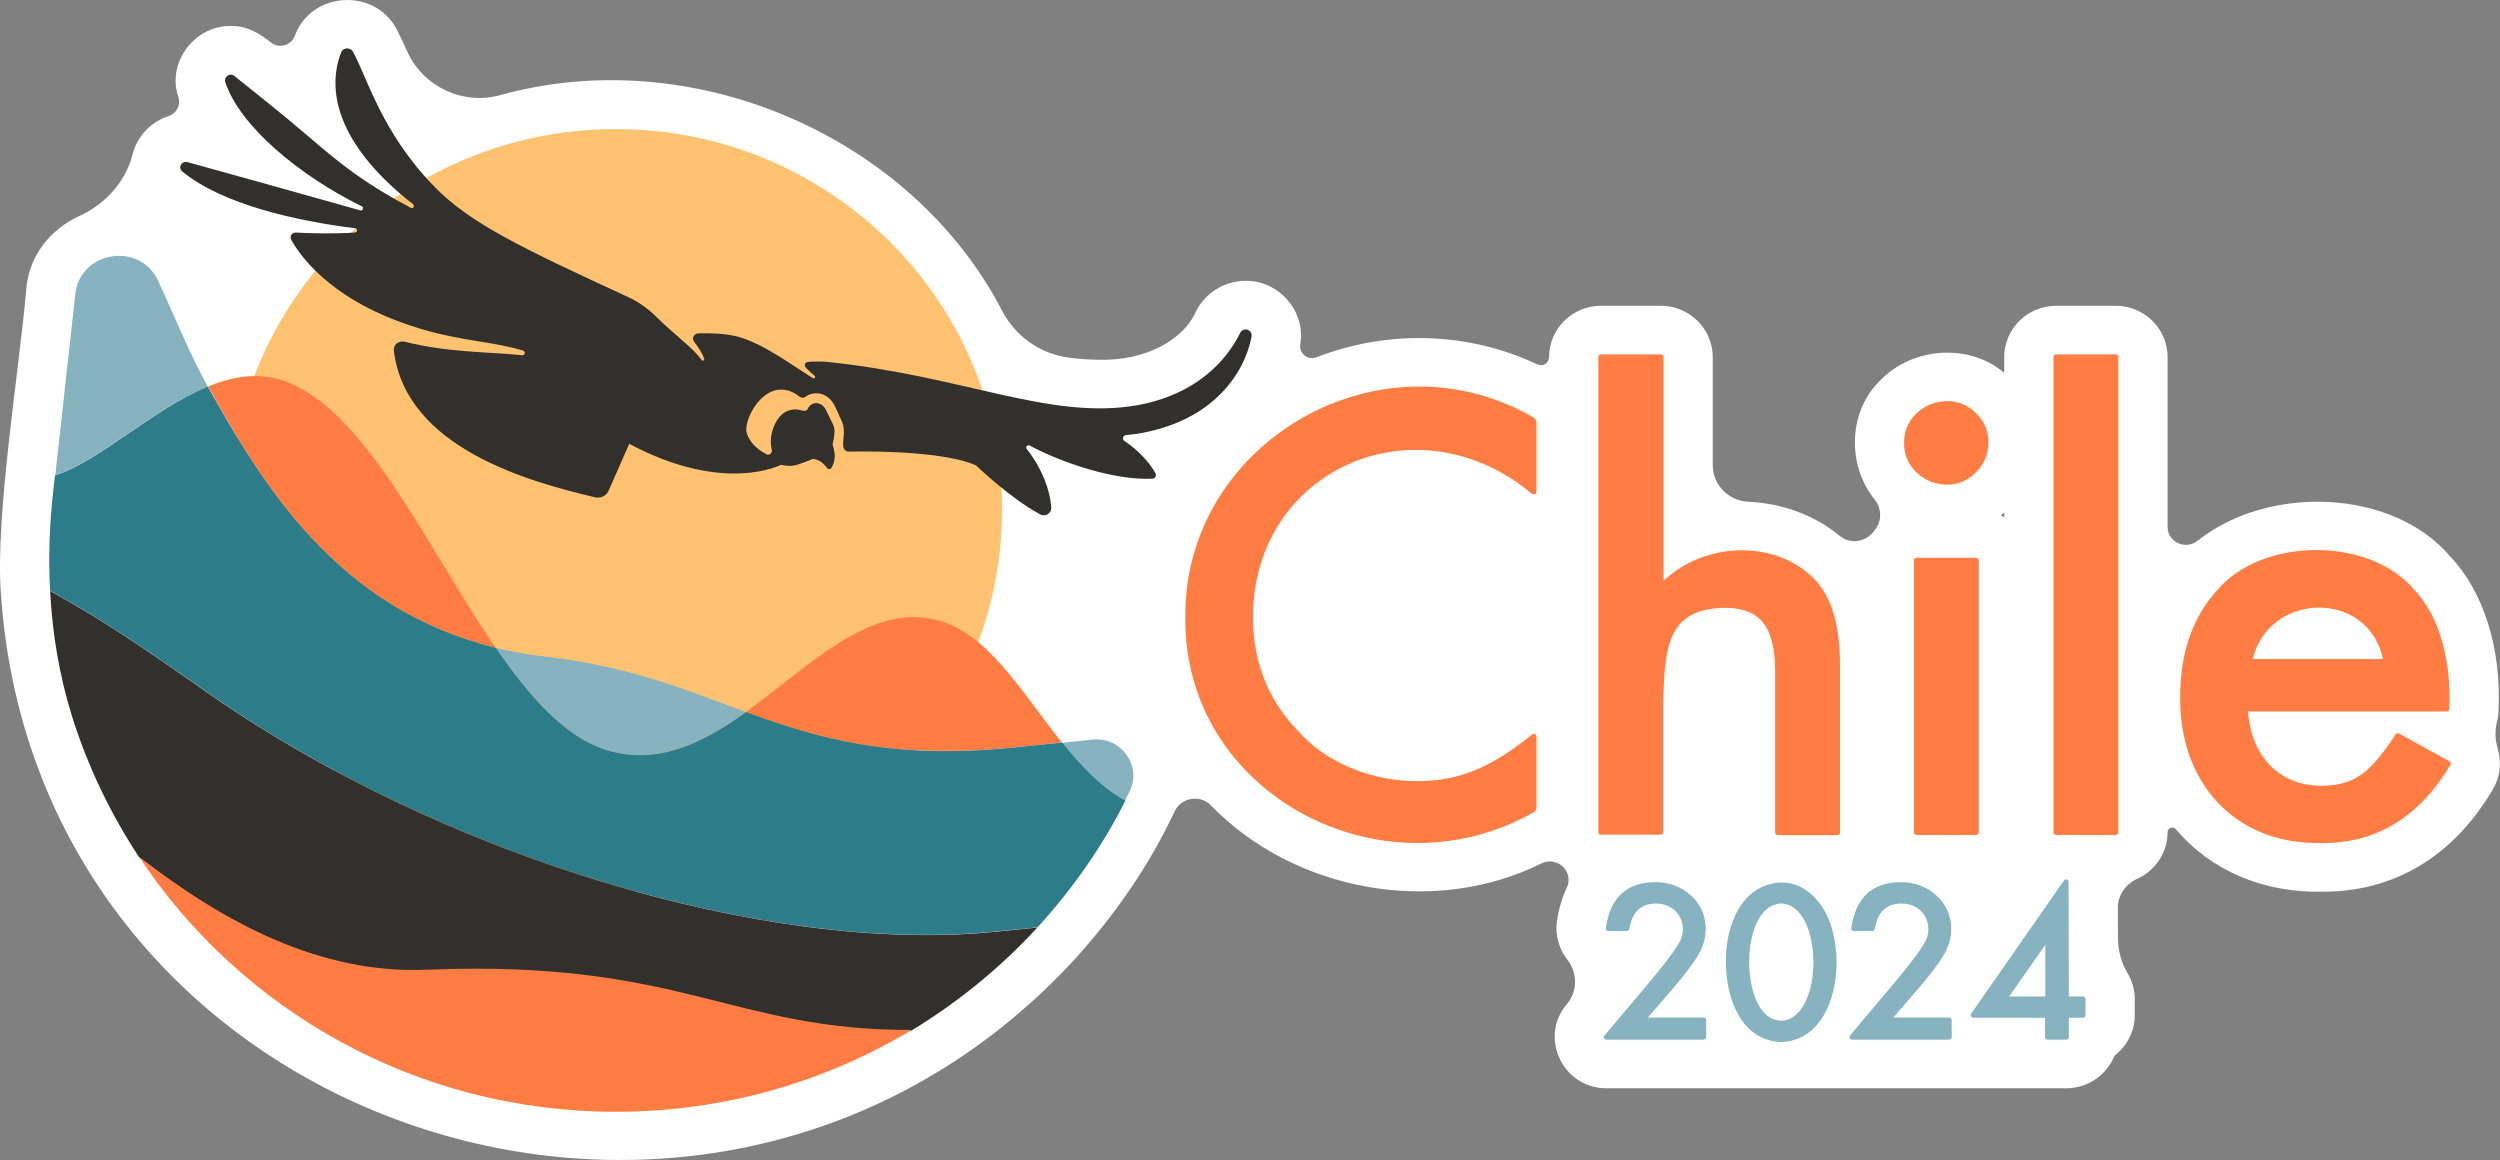 <svg width="125" height="58" viewBox="0 0 125 58" fill="none" xmlns="http://www.w3.org/2000/svg">
<rect x="0" y="0" width="125" height="58" fill="#808080" stroke="none"/>
<g clip-path="url(#clip0_10_314)">
<path d="M124.891 37.444C124.891 37.444 124.889 37.439 124.888 37.438C124.752 36.996 124.737 36.532 124.851 36.083C124.903 35.879 124.929 35.667 124.927 35.455C125.067 32.395 124.168 29.559 122.512 27.827C119.612 24.409 113.394 24.236 109.882 27.036C109.278 27.517 108.38 27.11 108.38 26.344V17.855C108.38 16.438 107.216 15.289 105.78 15.289H102.811C101.375 15.289 100.211 16.438 100.211 17.855V18.642C98.469 17.146 95.631 17.359 94.042 18.99C92.393 20.558 92.349 23.264 93.728 24.971C94.083 25.41 94.108 26.023 93.764 26.47C93.75 26.489 93.735 26.508 93.722 26.527C93.302 27.106 92.523 27.241 91.971 26.783C90.725 25.749 89.087 25.16 87.417 25.088C86.422 25.045 85.637 24.239 85.637 23.256V17.855C85.637 16.438 84.472 15.289 83.037 15.289H80.054C78.618 15.289 77.454 16.438 77.454 17.855C77.454 18.156 77.135 18.349 76.861 18.218C73.415 16.581 69.359 16.484 65.825 17.864C65.388 18.034 64.932 17.66 65.013 17.204V17.197C65.298 15.575 63.939 14.011 62.276 14.042C61.217 14.042 60.244 14.652 59.784 15.601C59.162 17 57.273 18.045 54.984 17.987C54.502 17.987 54.004 17.952 53.487 17.888C52.035 17.711 50.776 16.827 50.109 15.542C45.599 6.854 34.702 2.069 25.012 4.755C23.125 5.278 21.141 4.323 20.351 2.551C20.184 2.175 20.009 1.798 19.807 1.413C18.678 -0.631 15.547 -0.413 14.742 1.79L14.738 1.8C14.557 2.276 13.957 2.446 13.554 2.129C12.965 1.664 12.345 1.278 11.539 1.302C9.732 1.275 8.354 3.104 8.903 4.805C8.909 4.822 8.914 4.839 8.92 4.855C9.05 5.254 8.828 5.671 8.425 5.804C7.641 6.061 6.997 6.664 6.708 7.459C6.675 7.548 6.648 7.638 6.626 7.727C6.276 9.104 5.262 10.205 3.958 10.805C2.543 11.454 1.449 12.766 1.315 14.446C0.973 18.43 -0.249 25.83 0.045 29.673C1.847 56.49 35.475 67.746 53.709 47.992C55.767 45.726 57.469 43.263 58.716 40.599C58.718 40.593 58.722 40.586 58.725 40.579C59.062 39.867 60.005 39.711 60.555 40.278C64.698 44.55 71.665 45.86 77.08 43.168C77.444 42.987 77.886 43.07 78.167 43.36L78.176 43.37C78.433 43.636 78.505 44.03 78.347 44.364C78.106 44.871 77.937 45.441 77.846 46.065C77.746 46.763 77.956 47.451 78.366 47.98C78.873 48.635 78.889 49.538 78.366 50.178C78.353 50.195 78.338 50.213 78.324 50.229C76.939 51.883 78.149 54.421 80.327 54.414H103.303C104.401 54.414 105.342 53.739 105.723 52.787C106.34 52.317 106.738 51.581 106.738 50.754V49.958C106.738 49.479 106.605 49.031 106.373 48.648C106.046 48.107 105.898 47.479 105.897 46.849L105.893 45.393C105.891 44.761 106.28 44.204 106.861 43.941C107.756 43.536 108.379 42.644 108.379 41.611C108.379 41.394 108.653 41.296 108.794 41.462C110.567 43.559 113.214 44.654 116.15 44.585C119.723 44.585 122.657 42.82 124.637 39.481C125.003 38.868 125.094 38.127 124.886 37.446L124.891 37.444ZM100.212 25.63V25.869C100.156 25.834 100.1 25.8 100.042 25.768C100.101 25.723 100.156 25.676 100.212 25.628V25.63Z" fill="white"/>
<path d="M76.826 21.109V24.58C76.826 24.702 76.689 24.756 76.593 24.688C70.859 19.894 62.69 23.419 62.648 30.833C62.648 33.143 63.442 35.088 65.016 36.668C67.137 38.964 71.023 39.693 73.829 38.478C74.814 38.059 75.703 37.451 76.607 36.722C76.702 36.654 76.826 36.708 76.826 36.83V40.382C76.826 40.476 76.771 40.571 76.689 40.611C69.067 44.933 59.159 39.666 59.269 30.86C59.186 22.163 68.971 16.409 76.689 20.88C76.771 20.934 76.826 21.015 76.826 21.109Z" fill="#FF7D43"/>
<path d="M83.038 17.719C83.12 17.719 83.175 17.773 83.175 17.854V29.051C85.282 27.025 88.909 26.984 90.797 29.037C91.605 29.915 92.001 31.333 92.001 33.264V41.624C92.001 41.705 91.947 41.759 91.865 41.759H88.895C88.813 41.759 88.758 41.705 88.758 41.624V33.548C88.758 32.441 88.553 31.63 88.156 31.131C87.759 30.631 87.116 30.388 86.227 30.388C83.408 30.455 83.243 32.265 83.161 35.034V41.597C83.161 41.678 83.107 41.732 83.025 41.732H80.055C79.973 41.732 79.918 41.678 79.918 41.597V17.854C79.918 17.773 79.973 17.719 80.055 17.719H83.038Z" fill="#FF7D43"/>
<path d="M95.204 22.122C95.19 20.312 97.53 19.354 98.803 20.664C99.637 21.42 99.624 22.838 98.803 23.608C97.516 24.958 95.163 23.973 95.204 22.122ZM98.939 28.024V41.611C98.939 41.692 98.885 41.746 98.803 41.746H95.833C95.751 41.746 95.696 41.692 95.696 41.611V28.024C95.696 27.943 95.751 27.889 95.833 27.889H98.803C98.871 27.889 98.939 27.957 98.939 28.024Z" fill="#FF7D43"/>
<path d="M105.918 17.854V41.611C105.918 41.692 105.864 41.746 105.782 41.746H102.812C102.73 41.746 102.675 41.692 102.675 41.611V17.854C102.675 17.773 102.73 17.719 102.812 17.719H105.782C105.864 17.719 105.918 17.773 105.918 17.854Z" fill="#FF7D43"/>
<path d="M122.34 35.574H112.405C112.542 37.708 113.897 39.301 116.086 39.288C116.893 39.288 117.564 39.099 118.084 38.721C118.59 38.356 119.151 37.694 119.781 36.722C119.822 36.668 119.904 36.641 119.959 36.681L122.463 38.059C122.531 38.099 122.559 38.181 122.518 38.248C121.053 40.719 118.919 42.219 115.963 42.151C111.666 42.192 108.956 39.058 109.011 34.831C109.011 32.643 109.627 30.86 110.859 29.51C113.103 26.849 118.453 26.836 120.684 29.456C121.998 30.793 122.586 33.143 122.463 35.439C122.477 35.52 122.422 35.574 122.34 35.574ZM119.151 32.954C118.399 29.442 113.431 29.604 112.638 32.954H119.151Z" fill="#FF7D43"/>
<path d="M82.395 50.876H85.173C85.242 50.876 85.31 50.93 85.31 51.011V51.848C85.31 51.916 85.255 51.983 85.173 51.983H80.329C80.219 51.983 80.151 51.862 80.233 51.767C81.15 50.646 83.285 48.242 83.859 47.297C84.53 46.365 83.955 45.176 82.806 45.176C82.053 45.176 81.601 45.595 81.465 46.446C81.451 46.513 81.396 46.554 81.341 46.554H80.425C80.343 46.554 80.288 46.486 80.288 46.405C80.507 44.879 81.341 44.109 82.765 44.109C83.476 44.109 84.078 44.339 84.557 44.785C85.378 45.514 85.501 46.73 84.954 47.675C84.407 48.647 83.162 49.957 82.395 50.876Z" fill="#86B3BF"/>
<path d="M86.295 48.067C86.281 46.162 87.144 44.204 89.059 44.123C89.798 44.123 90.428 44.461 90.948 45.122C92.481 47 92.111 51.997 89.059 52.105C87.116 52.024 86.295 50.038 86.295 48.067ZM87.458 48.067C87.458 49.255 87.828 50.984 89.059 51.038C91.208 50.97 91.208 45.244 89.059 45.176C87.855 45.23 87.458 46.905 87.458 48.067Z" fill="#86B3BF"/>
<path d="M94.67 50.876H97.448C97.516 50.876 97.585 50.93 97.585 51.011V51.848C97.585 51.916 97.53 51.983 97.448 51.983H92.604C92.494 51.983 92.426 51.862 92.508 51.767C93.425 50.646 95.559 48.242 96.134 47.297C96.805 46.365 96.23 45.176 95.081 45.176C94.328 45.176 93.876 45.595 93.74 46.446C93.726 46.513 93.671 46.554 93.616 46.554H92.7C92.617 46.554 92.563 46.486 92.563 46.405C92.782 44.879 93.616 44.109 95.04 44.109C95.751 44.109 96.353 44.339 96.832 44.785C97.653 45.514 97.776 46.73 97.229 47.675C96.682 48.647 95.436 49.957 94.67 50.876Z" fill="#86B3BF"/>
<path d="M103.442 49.822H104.14C104.208 49.822 104.276 49.876 104.276 49.957V50.754C104.276 50.822 104.222 50.889 104.14 50.889H103.442V51.848C103.442 51.916 103.387 51.983 103.305 51.983H102.388C102.32 51.983 102.251 51.929 102.251 51.848V50.889H98.666C98.556 50.889 98.502 50.768 98.556 50.687L103.195 44.028C103.264 43.92 103.428 43.974 103.428 44.096L103.442 49.822ZM102.265 49.822V47.243L100.459 49.822H102.265Z" fill="#86B3BF"/>
<path d="M30.791 44.569C41.455 44.569 50.1 36.037 50.1 25.512C50.1 14.988 41.455 6.456 30.791 6.456C20.127 6.456 11.483 14.988 11.483 25.512C11.483 36.037 20.127 44.569 30.791 44.569Z" fill="#FFC271"/>
<path d="M34.705 17.085C34.924 17.368 35.102 17.638 35.211 17.936C35.239 18.03 35.115 18.07 35.075 17.989C34.609 17.355 33.884 16.882 32.816 15.842C32.365 15.396 31.859 15.045 31.27 14.789C25.988 12.358 23.47 11.129 21.718 9.332C19.077 6.618 18.366 3.89 17.654 2.593C17.517 2.35 17.148 2.363 17.052 2.634C16.382 4.376 16.683 7.104 20.651 10.21C20.761 10.305 20.651 10.453 20.528 10.386C18.215 9.157 17.052 8.225 15.355 6.766C14.001 5.605 12.523 4.443 11.715 3.795C11.496 3.62 11.181 3.836 11.264 4.106C12.003 6.334 14.999 8.792 18.092 10.318C18.215 10.372 18.133 10.548 18.024 10.521C15.123 9.697 11.168 8.603 9.362 8.103C9.074 8.036 8.883 8.387 9.115 8.576C11.127 10.224 14.822 11.048 17.75 11.412C17.887 11.426 17.887 11.615 17.75 11.628C16.71 11.696 15.465 11.669 14.794 11.628C14.603 11.615 14.466 11.817 14.562 11.993C15.082 12.925 16.792 15.261 21.349 16.531C23.224 17.058 24.743 17.098 26.152 17.53C26.289 17.571 26.248 17.773 26.111 17.76C24.373 17.584 22.444 17.638 20.227 17.085C19.926 17.017 19.652 17.247 19.693 17.544C20.295 22.433 26.549 24.108 29.751 24.864C30.039 24.931 30.312 24.796 30.436 24.526L31.462 22.19C36.21 24.729 39.043 23.243 39.043 23.243L39.221 23.27C39.453 23.311 39.714 23.297 39.932 23.216C40.124 23.149 40.398 23.054 40.644 22.946C40.959 22.973 41.191 23.176 41.356 23.405C41.41 23.473 41.52 23.473 41.575 23.392C41.821 22.973 41.739 22.581 41.629 22.23C41.629 22.23 41.739 21.771 41.725 21.501C41.698 21.217 41.575 21.109 41.328 20.556C41.109 20.042 40.562 20.042 40.384 20.448C40.357 20.515 40.261 20.556 40.192 20.542C40.138 20.529 40.069 20.515 40.001 20.502C39.645 20.407 39.262 20.529 39.002 20.812C38.632 21.231 38.441 21.933 38.591 22.487C38.632 22.649 38.455 22.797 38.304 22.703C37.77 22.419 37.483 22.068 37.346 21.677C37.154 21.177 37.852 19.624 38.906 19.489C39.385 19.435 39.755 19.651 39.96 19.826C40.056 19.894 40.179 19.921 40.275 19.84C40.288 19.826 40.316 19.813 40.329 19.799C40.548 19.664 40.808 19.637 41.054 19.691C41.369 19.786 41.616 20.015 41.766 20.353C41.862 20.556 41.93 20.691 41.971 20.812C42.081 21.028 42.163 21.19 42.19 21.46C42.204 21.649 42.177 21.879 42.163 22.055C42.149 22.163 42.149 22.271 42.177 22.379C42.204 22.5 42.313 22.581 42.45 22.581C44.216 22.541 47.404 22.636 48.8 23.27C48.8 23.27 50.511 24.918 52.002 25.715C52.276 25.863 52.59 25.661 52.563 25.35C52.495 24.472 52.084 23.392 51.345 22.46C51.249 22.352 51.373 22.217 51.496 22.284C53.111 23.149 55.779 24.04 57.626 23.932C57.763 23.932 57.832 23.783 57.777 23.662C57.476 23.135 56.956 22.541 56.217 22.041C56.094 21.974 56.148 21.771 56.285 21.758C57.777 21.622 59.693 21.069 61.047 19.678C61.896 18.813 62.389 17.814 62.58 16.828C62.635 16.477 62.156 16.328 62.005 16.652C61.307 18.07 59.775 19.732 56.874 20.259C52.508 21.028 48.212 18.8 41.383 18.098C41.096 18.07 40.822 18.07 40.535 18.084L40.398 18.098C40.247 18.111 40.192 18.273 40.288 18.381C40.439 18.53 40.589 18.678 40.74 18.8C40.794 18.854 40.726 18.948 40.644 18.908C39.481 18.179 38.14 17.166 36.867 16.828C36.279 16.68 35.594 16.652 34.91 16.666C34.691 16.693 34.568 16.923 34.705 17.085Z" fill="#31302C"/>
<path d="M24.784 32.387C21.308 27.322 18.202 20.285 14.041 18.989C12.851 18.624 11.619 18.827 10.402 19.327C13.125 24.189 16.833 30.442 24.784 32.387Z" fill="#FF7D43"/>
<path d="M53.097 37.127C51.044 34.561 49.32 31.495 46.638 30.955C43.34 30.266 40.411 33.359 37.291 35.601C40.836 36.897 44.489 37.991 50.729 37.37L53.097 37.127Z" fill="#FF7D43"/>
<path d="M53.097 37.141C54.041 38.302 55.054 39.355 56.258 40.031C56.34 39.869 56.408 39.72 56.49 39.558C57.106 38.275 56.053 36.83 54.616 36.978C53.781 37.073 53.097 37.141 53.097 37.141Z" fill="#86B3BF"/>
<path d="M30.312 37.505C32.871 38.288 35.143 37.154 37.291 35.601C34.363 34.52 31.503 33.318 27.288 32.832C26.399 32.738 25.55 32.576 24.77 32.386C26.481 34.858 28.273 36.87 30.312 37.505Z" fill="#86B3BF"/>
<path d="M10.388 19.327C9.512 17.76 8.718 15.788 7.911 14.046C6.994 12.06 3.997 12.547 3.765 14.708L2.766 23.756C4.9 23.095 7.61 20.461 10.388 19.327Z" fill="#86B3BF"/>
<path d="M56.272 40.031C55.067 39.369 54.055 38.302 53.111 37.127L50.743 37.37C44.489 38.005 40.849 36.897 37.305 35.601C35.143 37.154 32.885 38.288 30.326 37.505C28.273 36.87 26.494 34.872 24.784 32.387C16.833 30.442 13.125 24.202 10.388 19.327C7.624 20.475 4.9 23.108 2.752 23.77L2.656 24.594C2.478 26.241 2.41 27.889 2.506 29.537C5.024 30.901 7.555 32.643 10.347 34.602C21.965 42.772 38.304 47.729 49.717 46.581C50.291 46.527 51.031 46.446 51.879 46.365C53.617 44.461 55.108 42.34 56.272 40.031Z" fill="#2C7C89"/>
<path d="M51.865 46.378C51.017 46.459 50.278 46.541 49.703 46.594C38.29 47.729 21.965 42.772 10.347 34.615C7.541 32.643 5.024 30.914 2.506 29.55C2.615 31.684 2.971 33.805 3.614 35.858C4.408 38.37 5.544 40.719 6.967 42.88C11.236 46.189 16.012 48.742 21.349 48.526C34.062 48.013 36.511 51.551 45.557 51.538C47.91 50.106 50.032 48.377 51.865 46.378Z" fill="#31302C"/>
<path d="M6.953 42.84C12.03 50.511 20.815 55.589 30.791 55.589C36.21 55.589 41.274 54.09 45.584 51.497C36.511 51.524 34.089 47.972 21.349 48.485C16.012 48.715 11.223 46.149 6.953 42.84Z" fill="#FF7D43"/>
</g>
<defs>
<clipPath id="clip0_10_314">
<rect width="125" height="58" fill="white"/>
</clipPath>
</defs>
</svg>
